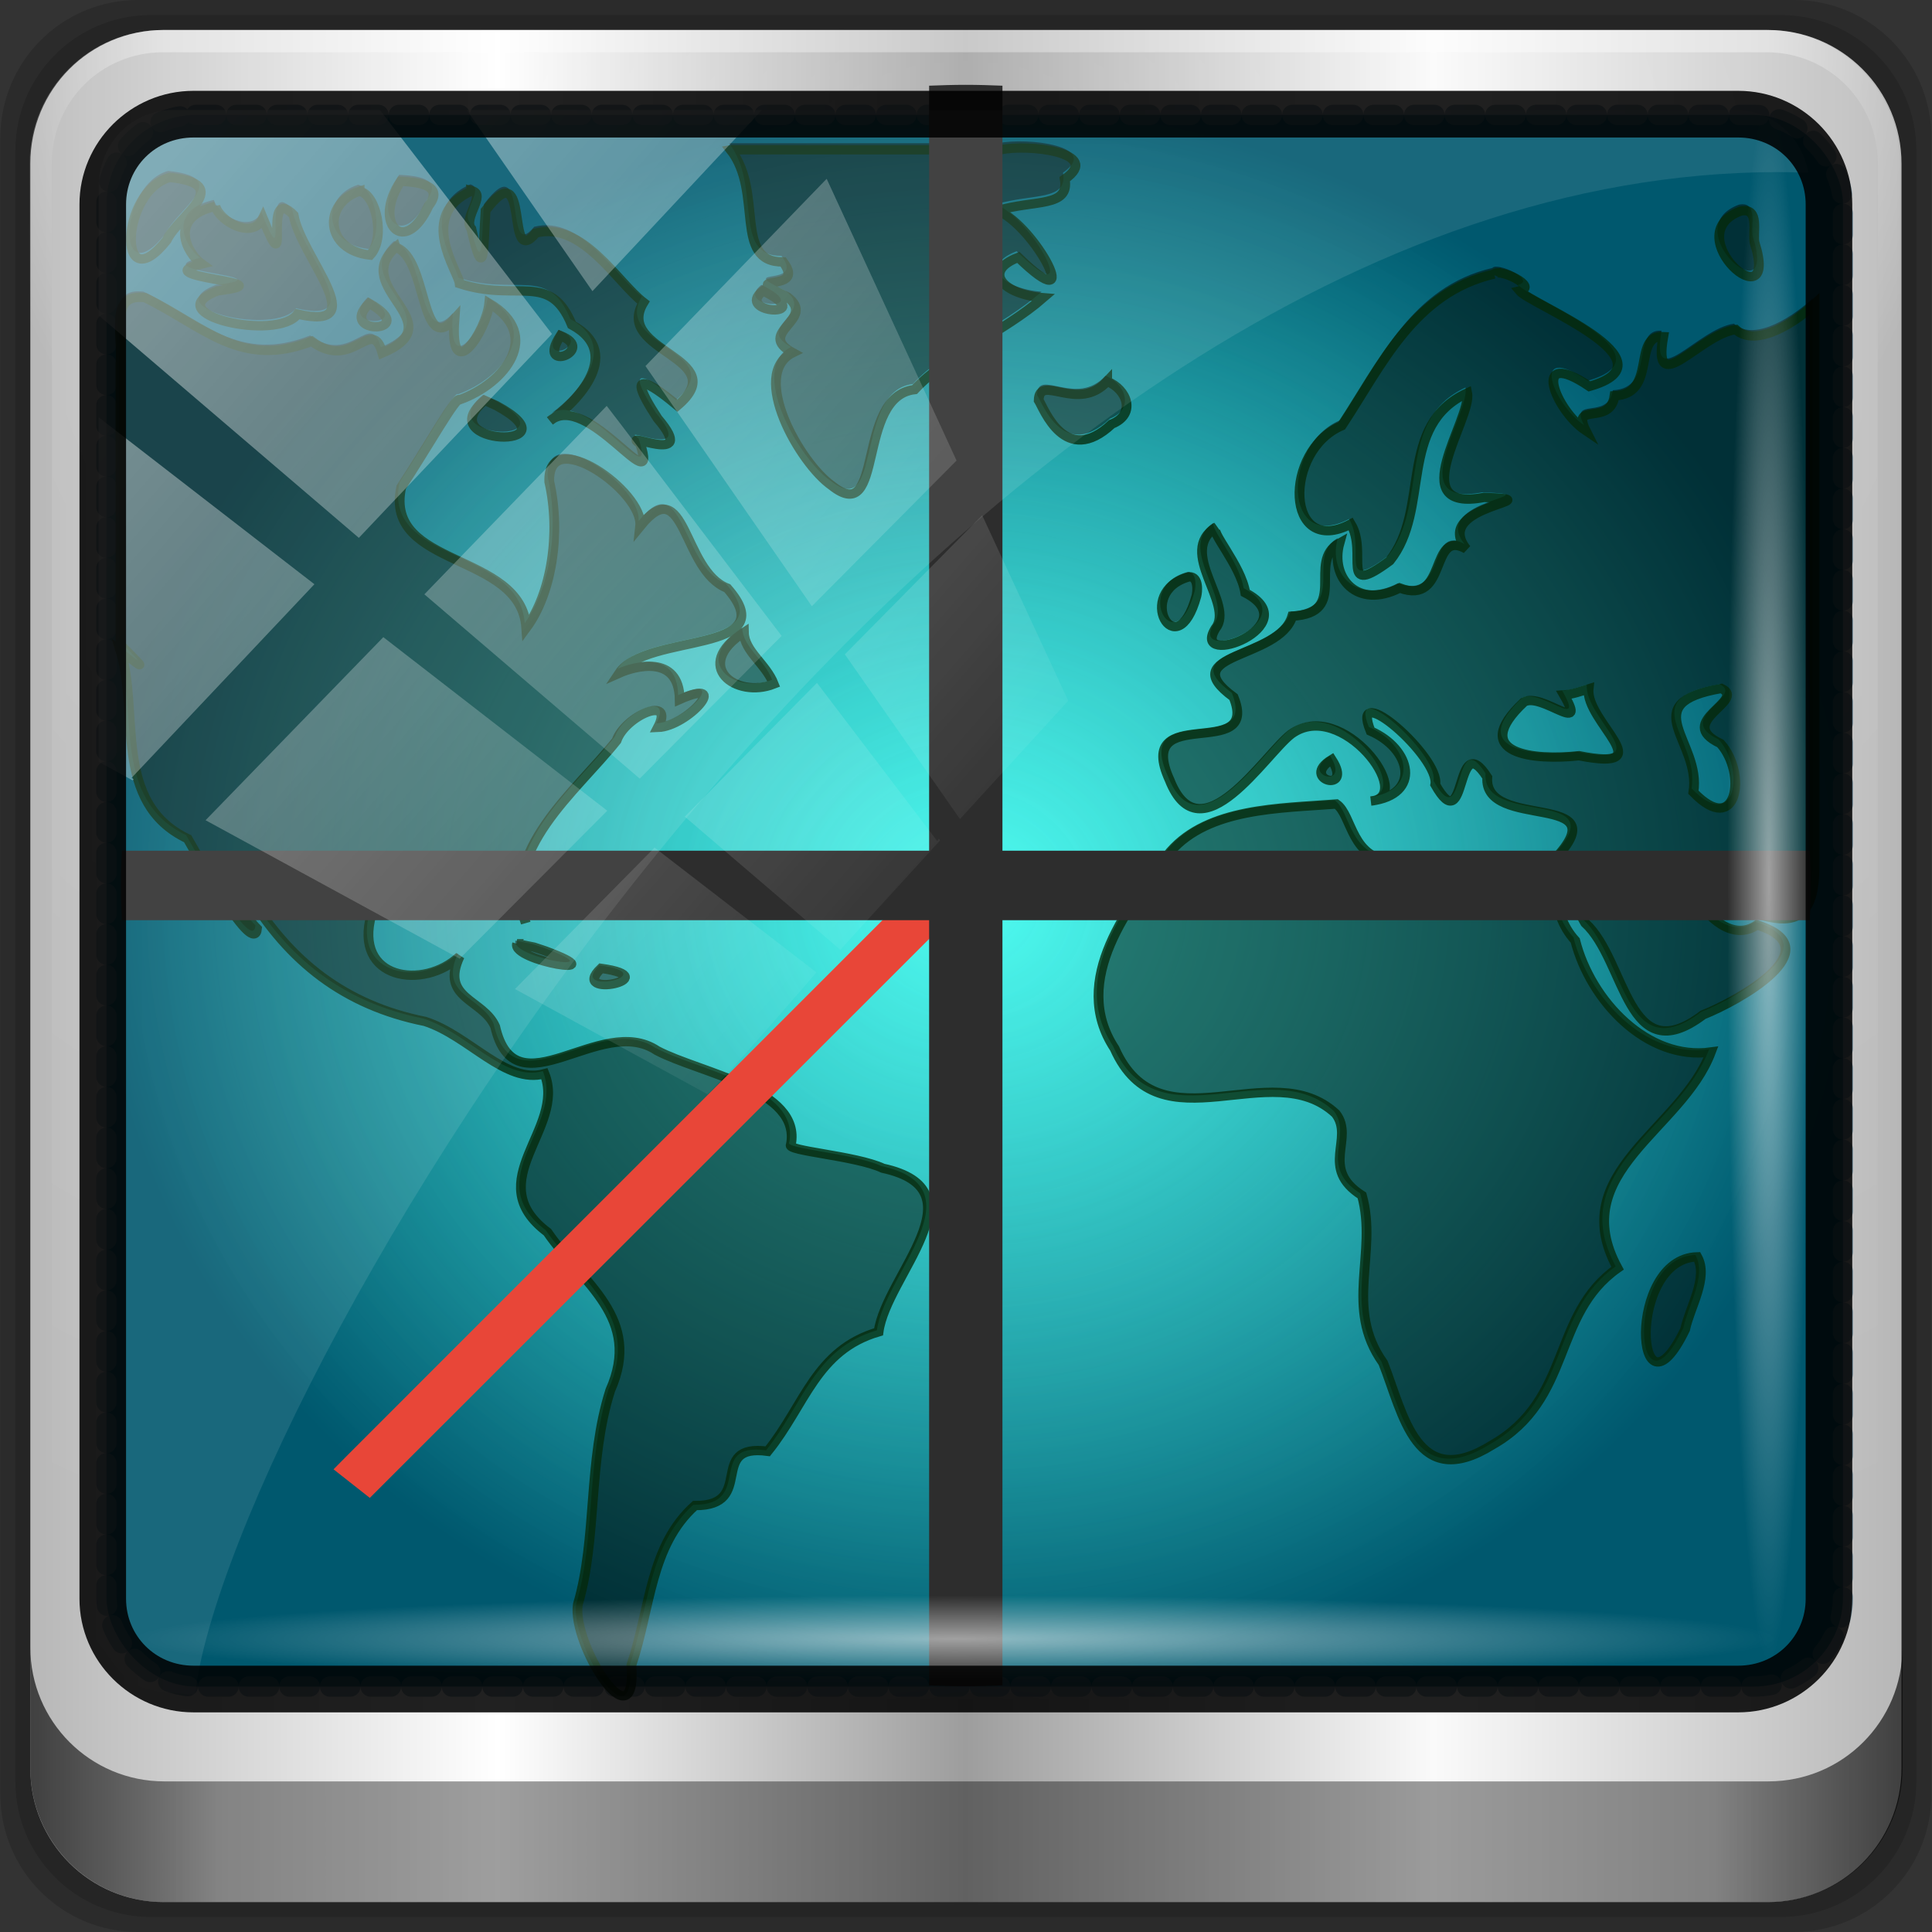 <?xml version="1.0" encoding="UTF-8" standalone="no"?>
<svg
   xmlns:dc="http://purl.org/dc/elements/1.1/"
   xmlns:cc="http://creativecommons.org/ns#"
   xmlns:rdf="http://www.w3.org/1999/02/22-rdf-syntax-ns#"
   xmlns:svg="http://www.w3.org/2000/svg"
   xmlns="http://www.w3.org/2000/svg"
   xmlns:xlink="http://www.w3.org/1999/xlink"
   xmlns:sodipodi="http://sodipodi.sourceforge.net/DTD/sodipodi-0.dtd"
   xmlns:inkscape="http://www.inkscape.org/namespaces/inkscape"
   viewBox="0 0 96 96"
   id="svg2"
   version="1.1"
   inkscape:version="0.91 r13725"
   sodipodi:docname="nmap_icon.svg"
   width="96"
   height="96">
  <rect x="0" y="0" width="96" height="96" fill="#333333" stroke="none"/>
  <sodipodi:namedview
     pagecolor="#ffffff"
     bordercolor="#666666"
     borderopacity="1"
     objecttolerance="10"
     gridtolerance="10"
     guidetolerance="10"
     inkscape:pageopacity="0"
     inkscape:pageshadow="2"
     inkscape:window-width="1280"
     inkscape:window-height="971"
     id="namedview58"
     showgrid="false"
     inkscape:zoom="4.9166667"
     inkscape:cx="20.180981"
     inkscape:cy="24"
     inkscape:window-x="0"
     inkscape:window-y="27"
     inkscape:window-maximized="1"
     inkscape:current-layer="g4139" />
  <defs
     id="defs4">
    <linearGradient
       id="linearGradient3764"
       x1="1"
       x2="47"
       gradientUnits="userSpaceOnUse"
       gradientTransform="matrix(0,-1,1,0,-1.5e-6,48)">
      <stop
         style="stop-color:#3063b8;stop-opacity:1"
         id="stop7" />
      <stop
         offset="1"
         style="stop-color:#346bc9;stop-opacity:1"
         id="stop9" />
    </linearGradient>
    <linearGradient
       id="linearGradient4258"
       x1="5"
       y1="30"
       x2="20"
       y2="8"
       gradientUnits="userSpaceOnUse"
       gradientTransform="translate(-51.458,79.119)">
      <stop
         style="stop-color:#fff;stop-opacity:1"
         id="stop12" />
      <stop
         offset="1"
         style="stop-color:#fff;stop-opacity:0"
         id="stop14" />
    </linearGradient>
    <linearGradient
       id="linearGradient4133"
       inkscape:collect="always">
      <stop
         id="stop4135"
         offset="0"
         style="stop-color:#ffffff;stop-opacity:1;" />
      <stop
         id="stop4137"
         offset="1"
         style="stop-color:#ffffff;stop-opacity:0;" />
    </linearGradient>
    <linearGradient
       id="linearGradient5700">
      <stop
         style="stop-color:#ffffff;stop-opacity:0;"
         offset="0"
         id="stop5702" />
      <stop
         id="stop5704"
         offset="0.029"
         style="stop-color:#ffffff;stop-opacity:0.851;" />
      <stop
         style="stop-color:#ffffff;stop-opacity:0;"
         offset="0.052"
         id="stop5706" />
      <stop
         id="stop5712"
         offset="0.966"
         style="stop-color:#ffffff;stop-opacity:0;" />
      <stop
         id="stop5710"
         offset="0.979"
         style="stop-color:#ffffff;stop-opacity:0.851;" />
      <stop
         style="stop-color:#ffffff;stop-opacity:0;"
         offset="1"
         id="stop5708" />
    </linearGradient>
    <linearGradient
       id="linearGradient3921">
      <stop
         id="stop3923"
         offset="0"
         style="stop-color:#2cffee;stop-opacity:1;" />
      <stop
         id="stop3925"
         offset="1"
         style="stop-color:#00586e;stop-opacity:1;" />
    </linearGradient>
    <linearGradient
       id="linearGradient4091-0-3-0-7">
      <stop
         id="stop4093-3-6-4-2"
         offset="0"
         style="stop-color:#ffffff;stop-opacity:1;" />
      <stop
         style="stop-color:#ffffff;stop-opacity:1;"
         offset="0.8"
         id="stop4099-6-1-8-3" />
      <stop
         id="stop4095-1-0-7-9"
         offset="1"
         style="stop-color:#ffffff;stop-opacity:0;" />
    </linearGradient>
    <linearGradient
       id="linearGradient3832-0-6-1-1">
      <stop
         id="stop3834-6-3-7-1"
         offset="0"
         style="stop-color:#000000;stop-opacity:1;" />
      <stop
         style="stop-color:#000000;stop-opacity:0.588;"
         offset="0.1"
         id="stop3872-2-4" />
      <stop
         id="stop3844-6-2-7-6"
         offset="0.9"
         style="stop-color:#000000;stop-opacity:0.588;" />
      <stop
         id="stop3836-5-0-2-9"
         offset="1"
         style="stop-color:#000000;stop-opacity:1;" />
    </linearGradient>
    <linearGradient
       gradientUnits="userSpaceOnUse"
       y2="47"
       x2="90"
       y1="47"
       x1="6"
       id="linearGradient3923"
       xlink:href="#linearGradient6139-0"
       inkscape:collect="always" />
    <linearGradient
       id="linearGradient6139-0">
      <stop
         style="stop-color:#b7b7b7;stop-opacity:1;"
         offset="0"
         id="stop6141-2" />
      <stop
         id="stop6151-0"
         offset="0.25"
         style="stop-color:#ffffff;stop-opacity:1;" />
      <stop
         id="stop6147-1"
         offset="0.5"
         style="stop-color:#9d9d9d;stop-opacity:1;" />
      <stop
         style="stop-color:#fafafa;stop-opacity:1;"
         offset="0.75"
         id="stop6149-4" />
      <stop
         style="stop-color:#b7b7b7;stop-opacity:1;"
         offset="1"
         id="stop6143-4" />
    </linearGradient>
    <linearGradient
       y2="47"
       x2="90"
       y1="47"
       x1="6"
       gradientTransform="matrix(1.135,0,0,1.134,-40.037,-46.788)"
       gradientUnits="userSpaceOnUse"
       id="linearGradient4071"
       xlink:href="#linearGradient6139-0"
       inkscape:collect="always" />
    <radialGradient
       r="41"
       fy="6.213"
       fx="158"
       cy="6.213"
       cx="158"
       gradientTransform="matrix(0,1.621,-2.038,0,160.664,-243.037)"
       gradientUnits="userSpaceOnUse"
       id="radialGradient4073"
       xlink:href="#linearGradient4133"
       inkscape:collect="always" />
    <radialGradient
       r="42"
       fy="-27"
       fx="48"
       cy="-27"
       cx="48"
       gradientTransform="matrix(-1.072,0,0,-0.875,199.464,-19.126)"
       gradientUnits="userSpaceOnUse"
       id="radialGradient4075"
       xlink:href="#linearGradient4091-0-3-0-7"
       inkscape:collect="always" />
    <linearGradient
       y2="14.514"
       x2="50.528"
       y1="-28.642"
       x1="2.771"
       gradientUnits="userSpaceOnUse"
       id="linearGradient4767"
       xlink:href="#linearGradient4133"
       inkscape:collect="always" />
    <clipPath
       id="clipPath4156-4"
       clipPathUnits="userSpaceOnUse">
      <path
         inkscape:connector-curvature="0"
         id="path4158-0"
         d="m 27.046,-55.695 -14.214,13.321 0.061,0 15.653,21.771 10.231,-10.546 C 38.562,-32.302 27.468,-54.819 27.046,-55.695 Z M 9.647,-39.383 -5.241,-25.321 15.988,-7.806 26.372,-18.383 9.647,-39.383 Z m 31.491,12.951 -9.741,9.714 8.945,12.458 7.781,-7.555 -6.984,-14.617 z m -49.84,4.379 -13.754,12.982 26.283,13.846 0.061,-0.062 -0.123,-0.062 L 13.599,-5.401 -8.702,-22.053 Z m 38.015,7.401 -9.803,9.775 11.579,9.559 7.628,-7.401 -8.669,-11.009 -0.735,-0.925 z m 20.187,5.674 -7.383,7.216 6.188,8.542 5.82,-6.137 -4.626,-9.621 z m -32.195,6.322 -9.557,9.498 13.662,7.185 7.934,-7.678 -12.039,-9.004 z m 23.312,2.374 -7.107,6.938 8.363,6.907 5.361,-5.674 -0.061,-0.092 -0.092,0.123 -6.464,-8.203 z m -8.73,8.542 -7.505,7.339 10.354,5.458 c 1.397,-1.321 5.675,-6.123 5.851,-6.322 L 31.886,8.26 Z"
         style="opacity:0.6;fill:#ffffff;fill-opacity:1;stroke:none" />
    </clipPath>
    <linearGradient
       y2="29.454"
       x2="76.198"
       y1="42.064"
       x1="45.999"
       gradientTransform="matrix(1.138,0,0,1.142,-40.393,-45.011)"
       gradientUnits="userSpaceOnUse"
       id="linearGradient4112"
       xlink:href="#linearGradient4133"
       inkscape:collect="always" />
    <linearGradient
       gradientUnits="userSpaceOnUse"
       y2="88.172"
       x2="94.5"
       y1="88.172"
       x1="1.5"
       id="linearGradient4129"
       xlink:href="#linearGradient3832-0-6-1-1"
       inkscape:collect="always" />
    <radialGradient
       gradientUnits="userSpaceOnUse"
       gradientTransform="matrix(1,0,0,0.05,0,39.432)"
       r="43.199"
       fy="44.893"
       fx="13.948"
       cy="44.893"
       cx="13.948"
       id="radialGradient4139"
       xlink:href="#linearGradient4133"
       inkscape:collect="always" />
    <radialGradient
       r="43.199"
       fy="44.893"
       fx="13.948"
       cy="44.893"
       cx="13.948"
       gradientTransform="matrix(0.91,0,0,0.05,-11.185,-58.258)"
       gradientUnits="userSpaceOnUse"
       id="radialGradient4143"
       xlink:href="#linearGradient4133"
       inkscape:collect="always" />
    <radialGradient
       r="43.199"
       fy="44.893"
       fx="13.948"
       cy="44.893"
       cx="13.948"
       gradientTransform="matrix(0.931,0,0,0.047,27.981,70.063)"
       gradientUnits="userSpaceOnUse"
       id="radialGradient4478"
       xlink:href="#linearGradient4133"
       inkscape:collect="always" />
    <radialGradient
       r="43.199"
       fy="44.893"
       fx="13.948"
       cy="44.893"
       cx="13.948"
       gradientTransform="matrix(0.848,0,0,0.047,24.797,-80.287)"
       gradientUnits="userSpaceOnUse"
       id="radialGradient4480"
       xlink:href="#linearGradient4133"
       inkscape:collect="always" />
    <clipPath
       id="clipPath4156-4-0"
       clipPathUnits="userSpaceOnUse">
      <path
         inkscape:connector-curvature="0"
         id="path4158-0-3"
         d="m 27.046,-55.695 -14.214,13.321 0.061,0 15.653,21.771 10.231,-10.546 C 38.562,-32.302 27.468,-54.819 27.046,-55.695 Z M 9.647,-39.383 -5.241,-25.321 15.988,-7.806 26.372,-18.383 9.647,-39.383 Z m 31.491,12.951 -9.741,9.714 8.945,12.458 7.781,-7.555 -6.984,-14.617 z m -49.84,4.379 -13.754,12.982 26.283,13.846 0.061,-0.062 -0.123,-0.062 L 13.599,-5.401 -8.702,-22.053 Z m 38.015,7.401 -9.803,9.775 11.579,9.559 7.628,-7.401 -8.669,-11.009 -0.735,-0.925 z m 20.187,5.674 -7.383,7.216 6.188,8.542 5.82,-6.137 -4.626,-9.621 z m -32.195,6.322 -9.557,9.498 13.662,7.185 7.934,-7.678 -12.039,-9.004 z m 23.312,2.374 -7.107,6.938 8.363,6.907 5.361,-5.674 -0.061,-0.092 -0.092,0.123 -6.464,-8.203 z m -8.73,8.542 -7.505,7.339 10.354,5.458 c 1.397,-1.321 5.675,-6.123 5.851,-6.322 L 31.886,8.26 Z"
         style="opacity:0.6;fill:#ffffff;fill-opacity:1;stroke:none" />
    </clipPath>
    <radialGradient
       gradientUnits="userSpaceOnUse"
       gradientTransform="matrix(1,0,0,0.893,0,4.486)"
       r="42"
       fy="42.016"
       fx="148"
       cy="42.016"
       cx="148"
       id="radialGradient4134-8"
       xlink:href="#linearGradient4128-0"
       inkscape:collect="always" />
    <linearGradient
       id="linearGradient4128-0">
      <stop
         id="stop4130-3"
         offset="0"
         style="stop-color:#d8ecfa;stop-opacity:1;" />
      <stop
         id="stop4132-8"
         offset="1"
         style="stop-color:#ffffff;stop-opacity:0;" />
    </linearGradient>
    <radialGradient
       r="43.199"
       fy="44.893"
       fx="13.948"
       cy="44.893"
       cx="13.948"
       gradientTransform="matrix(0.844,0,0,0.047,-22.173,-18.77)"
       gradientUnits="userSpaceOnUse"
       id="radialGradient3426"
       xlink:href="#linearGradient4133"
       inkscape:collect="always" />
    <radialGradient
       r="43.199"
       fy="44.893"
       fx="13.948"
       cy="44.893"
       cx="13.948"
       gradientTransform="matrix(0.927,0,0,0.047,-33.356,22.869)"
       gradientUnits="userSpaceOnUse"
       id="radialGradient3428"
       xlink:href="#linearGradient4133"
       inkscape:collect="always" />
    <radialGradient
       r="42"
       fy="42.016"
       fx="148"
       cy="42.016"
       cx="148"
       gradientTransform="matrix(1,0,0,0.893,0,4.486)"
       gradientUnits="userSpaceOnUse"
       id="radialGradient3430"
       xlink:href="#linearGradient4128-0"
       inkscape:collect="always" />
    <radialGradient
       r="42"
       fy="42.016"
       fx="148"
       cy="42.016"
       cx="148"
       gradientTransform="matrix(1,0,0,0.893,0,4.486)"
       gradientUnits="userSpaceOnUse"
       id="radialGradient3446"
       xlink:href="#linearGradient4128-0"
       inkscape:collect="always" />
    <radialGradient
       r="43.199"
       fy="44.893"
       fx="13.948"
       cy="44.893"
       cx="13.948"
       gradientTransform="matrix(0.844,0,0,0.047,-22.173,-21.356)"
       gradientUnits="userSpaceOnUse"
       id="radialGradient3450"
       xlink:href="#linearGradient4133"
       inkscape:collect="always" />
    <radialGradient
       r="43.199"
       fy="44.893"
       fx="13.948"
       cy="44.893"
       cx="13.948"
       gradientTransform="matrix(0.927,0,0,0.047,-33.356,22.869)"
       gradientUnits="userSpaceOnUse"
       id="radialGradient3452"
       xlink:href="#linearGradient4133"
       inkscape:collect="always" />
    <radialGradient
       gradientUnits="userSpaceOnUse"
       gradientTransform="matrix(0.996,0,0,0.901,-33.368,-37.816)"
       r="43.669"
       fy="45.581"
       fx="48.442"
       cy="45.581"
       cx="48.442"
       id="radialGradient4230"
       xlink:href="#linearGradient3921"
       inkscape:collect="always" />
  </defs>
  <g
     transform="translate(2.418628e-7,80)"
     inkscape:label="Layer 1"
     id="layer1">
    <g
       transform="matrix(1.003,0,0,1.005,33.489,-38.527)"
       id="g5148">
      <g
         transform="matrix(0.884,0,0,0.834,-3.526,5.008)"
         id="g5766" />
      <path
         inkscape:connector-curvature="0"
         id="path3288"
         d="m 55.463,-41.269 -82.003,0 c -3.786,0 -6.834,3.043 -6.834,6.823 l 0,81.88 c 0,3.78 3.048,6.823 6.834,6.823 l 82.003,0 c 3.786,0 6.834,-3.043 6.834,-6.823 l 0,-81.88 c 0,-3.78 -3.048,-6.823 -6.834,-6.823 z"
         style="display:inline;opacity:0.15;fill:#000000;fill-opacity:1;fill-rule:nonzero;stroke:none" />
      <path
         style="display:inline;opacity:0.15;fill:#000000;fill-opacity:1;fill-rule:nonzero;stroke:none"
         d="m 54.822,-40.522 -80.722,0 c -3.727,0 -6.727,2.996 -6.727,6.717 l 0,80.6 c 0,3.721 3,6.717 6.727,6.717 l 80.722,0 c 3.727,0 6.727,-2.996 6.727,-6.717 l 0,-80.6 c 0,-3.721 -3,-6.717 -6.727,-6.717 z"
         id="path4085"
         inkscape:connector-curvature="0" />
      <g
         transform="matrix(0.972,0,0,0.972,0.408,0.183)"
         id="g4060">
        <path
           inkscape:connector-curvature="0"
           id="rect4251-1"
           d="m 55.334,-41.119 -81.747,0 c -3.774,0 -6.812,3.034 -6.812,6.802 l 0,81.624 c 0,3.768 3.038,6.802 6.812,6.802 l 81.747,0 c 3.774,0 6.812,-3.034 6.812,-6.802 l 0,-81.624 c 0,-3.768 -3.038,-6.802 -6.812,-6.802 z"
           style="display:inline;fill:url(#linearGradient4071);fill-opacity:1;fill-rule:nonzero;stroke:none" />
        <g
           transform="matrix(1.135,0,0,1.134,-153.575,-46.221)"
           id="g3272">
          <path
             style="display:inline;opacity:0.2;fill:url(#radialGradient4073);fill-opacity:1;fill-rule:nonzero;stroke:none"
             d="m 112,5.5 c -2.787,0 -5,2.213 -5,5 l 0,20.719 0,7 0,38.594 c 1.071,1.629 2.897,2.719 5,2.719 l 4,0 64,0 4,0 c 2.103,0 3.929,-1.09 5,-2.719 l 0,-38.594 0,-7 L 189,10.5 c 0,-2.787 -2.213,-5 -5,-5 z"
             id="path3400-6"
             inkscape:connector-curvature="0"
             sodipodi:nodetypes="sscccsccscccsss" />
          <path
             style="display:inline;opacity:0.45;fill:url(#radialGradient4075);fill-opacity:1;fill-rule:nonzero;stroke:none"
             d="m 112,4.5 c -3.324,0 -6,2.676 -6,6 l 0,15 1,0 0,-15 c 0,-2.787 2.213,-5 5,-5 l 72,0 c 2.787,0 5,2.213 5,5 l 0,15 1,0 0,-15 c 0,-3.324 -2.676,-6 -6,-6 l -72,0 z"
             id="path4236-5"
             inkscape:connector-curvature="0" />
        </g>
        <path
           id="path4118"
           transform="matrix(1.026,0,0,1.024,-34.763,-42.655)"
           d="m 1.5,81.844 0,6 C 1.5,91.524 4.476,94.5 8.156,94.5 l 79.688,0 C 91.524,94.5 94.5,91.524 94.5,87.844 l 0,-6 C 94.5,85.524 91.524,88.5 87.844,88.5 l -79.688,0 C 4.476,88.5 1.5,85.524 1.5,81.844 Z"
           style="display:inline;opacity:0.65;fill:url(#linearGradient4129);fill-opacity:1;fill-rule:nonzero;stroke:none"
           inkscape:connector-curvature="0" />
        <rect
           ry="4.352"
           rx="0"
           y="39.517"
           x="-29.251"
           height="4.352"
           width="86.398"
           id="rect4131"
           style="opacity:0.55;fill:url(#radialGradient4139);fill-opacity:1;stroke:none" />
        <rect
           transform="matrix(0,1,-1,0,0,0)"
           style="opacity:0.55;fill:url(#radialGradient4143);fill-opacity:1;stroke:none"
           id="rect4141"
           width="78.588"
           height="4.358"
           x="-37.791"
           y="-58.173"
           rx="0"
           ry="4.358" />
      </g>
      <rect
         ry="4.423"
         y="-35.584"
         x="-28.115"
         height="77.704"
         width="86.031"
         id="rect4222"
         style="fill:url(#radialGradient4230);fill-opacity:1;stroke:#53768a;stroke-width:1.006;stroke-linecap:round;stroke-linejoin:round;stroke-miterlimit:4;stroke-dasharray:1.006, 1.006;stroke-dashoffset:0;stroke-opacity:0.6" />
      <g
         transform="matrix(1.016,0,0,1.059,34.687,13.312)"
         id="g3434">
        <g
           id="g4139"
           transform="matrix(0.862,0,0,0.855,-32.379,-10.422)">
          <path
             transform="matrix(1.135,0,0,1.134,-153.575,-46.462)"
             style="display:inline;opacity:0.2;fill:url(#radialGradient3446);fill-opacity:1;fill-rule:nonzero;stroke:none"
             d="m 112,5.5 c -2.787,0 -5,2.213 -5,5 l 0,20.719 0,7 0,38.594 c 1.071,1.629 2.897,2.719 5,2.719 l 4,0 64,0 4,0 c 2.103,0 3.929,-1.09 5,-2.719 l 0,-38.594 0,-7 L 189,10.5 c 0,-2.787 -2.213,-5 -5,-5 z"
             id="path3400-6-9"
             inkscape:connector-curvature="0"
             sodipodi:nodetypes="sscccsccscccsss" />
          <g
             id="layer3"
             transform="matrix(1.141,0,0,1.048,-40.318,-46.658)"
             style="fill:#d8ecfa;fill-opacity:1">
            <path
               d="m 36.274,6.096 c 1.65,2.211 0.113,5.904 2.601,5.868 1.212,1.71 -2.415,0.51 0.204,1.828 1.506,1.184 -1.593,1.86 0.272,2.922 -2.15,1.107 0.348,5.79 1.945,6.962 2.628,2.208 1.162,-4.675 4.094,-5.033 1.593,-1.815 4.392,-2.981 6.379,-4.807 -1.942,-0.157 -3.076,-1.364 -1.237,-2.111 3.385,3.462 0.849,-1.64 -1.025,-2.447 1.813,-0.576 3.577,-0.154 3.325,-1.647 1.916,-1.399 -1.842,-1.851 -3.184,-1.535 -4.458,0 -8.917,0 -13.375,0 z M 8.472,7.541 C 6.022,8.237 5.851,14.08 8.314,10.835 8.918,9.503 11.711,7.898 8.472,7.541 Z M 19.919,7.744 c -1.412,2.21 0.205,3.982 1.38,1.286 0.832,-1.126 -0.618,-1.245 -1.38,-1.286 z m 3.529,0.496 c -2.729,1.262 -0.673,4.205 -0.605,4.86 2.875,0.992 4.473,-0.649 5.561,2.156 2.735,1.573 -0.054,4.307 -1.081,5.019 1.849,-1.607 5.404,4.37 4.472,1.212 -1.112,-0.81 2.985,1.301 0.86,-1.331 -1.956,-3.145 0.155,-1.408 0.98,-0.674 2.805,-2.51 -3.174,-2.813 -1.681,-5.397 C 30.645,13.028 28.93,9.826 26.614,10.452 25.064,12.452 26.4,6.092 24.126,9.275 24.008,11.054 24.083,13.312 23.42,10.229 c -0.444,-0.54 0.764,-1.794 0.027,-1.989 z m -5.565,0.023 c -1.832,0.609 -1.733,3.079 0.519,3.344 0.771,-0.878 0.306,-3.178 -0.519,-3.344 z M 10.734,9.053 C 8.355,9.615 9.326,11.529 10.055,12.069 c -2.945,0.736 4.496,0.941 0.793,1.407 -3.081,1.228 2.967,2.675 3.959,1.219 3.804,0.929 0.137,-3.039 -0.197,-5.19 -1.613,-1.727 -0.064,3.982 -1.522,0.184 -0.509,1.128 -2.127,0.166 -2.353,-0.636 z m 75.601,0.248 c -3.192,1.247 1.984,5.952 0.698,1.671 -0.128,-0.517 0.288,-1.883 -0.698,-1.671 z M 19.67,11.196 c -2.294,2.152 2.916,3.931 -0.659,5.534 -0.536,-1.998 -1.458,1 -3.503,-0.614 -3.516,1.461 -5.314,-0.761 -8.258,-2.284 -1.768,-0.22 -1.104,1.677 -1.221,3.452 0,4.907 0,9.813 0,14.72 1.733,1.82 0.676,0.803 0,0.301 0.951,3.234 -0.42,7.961 3.331,9.842 0.638,1.18 3.313,6.208 3.436,4.704 -1.341,-1.402 -2.717,-5.604 -0.448,-1.859 2.033,3.56 4.775,5.869 8.78,6.717 2.19,0.743 3.991,3.299 5.917,2.737 1.089,2.865 -3.227,5.616 0.145,8.289 1.761,2.705 4.716,4.48 3.116,8.278 -1.119,3.709 -0.64,7.751 -1.608,11.207 -0.3,2.104 2.938,7.443 2.657,3.168 0.946,-2.971 0.921,-6.241 3.148,-8.345 3.047,0.024 0.582,-3.27 3.607,-2.84 1.846,-2.414 2.38,-5.294 5.495,-6.253 0.372,-2.931 5.179,-7.419 0.213,-8.56 -1.35,-0.664 -4.825,-0.903 -4.559,-1.23 0.538,-2.908 -4.493,-3.736 -6.634,-4.925 -2.811,-1.991 -7.034,3.308 -8.025,-1.258 -0.591,-1.437 -2.751,-1.46 -1.758,-3.676 -1.789,1.776 -5.289,1.236 -4.373,-2.194 1.392,-2.889 6.736,-3.025 7.646,0.449 -1.264,-3.832 2.444,-6.815 4.503,-9.541 0.419,-1.303 2.91,-2.423 2.053,-0.691 1.46,-0.053 3.673,-2.682 1.079,-1.468 -0.037,-2.398 -2.273,-1.716 -2.998,-1.376 1.344,-2.128 8.245,-0.965 5.355,-4.444 -2.239,-0.906 -2.053,-6.19 -4.318,-3.246 0.191,-1.814 -4.61,-5.364 -4.505,-2.323 0.586,2.722 0.107,5.857 -1.14,7.641 -0.26,-3.988 -7.076,-3.107 -6.199,-7.356 1.269,-2.025 2.753,-4.826 2.894,-4.574 2.275,-0.867 4.105,-3.388 1.468,-5.046 -0.141,1.445 -1.983,4.426 -1.724,0.82 -1.706,2.018 -1.316,-3.212 -2.914,-3.754 z M 74.12,12.596 c -3.996,0.975 -5.58,4.784 -7.557,7.939 -2.914,1.311 -2.803,6.942 0.452,5.143 0.871,1.519 -0.61,3.912 1.928,1.927 2.047,-2.703 0.358,-7.076 3.841,-8.78 0.254,1.325 -3.213,6.275 0.837,5.461 3.662,0.138 -2.662,0.364 -0.881,2.698 -1.85,-1.096 -0.889,2.992 -3.304,2.041 -2.092,1.136 -3.464,-0.527 -2.985,-2.349 -1.646,0.958 0.518,3.662 -2.34,3.824 -0.64,2.268 -5.903,1.926 -2.91,4.236 1.329,3.437 -4.952,0.215 -3.169,4.34 1.525,4.079 4.722,-1.351 6.019,-2.401 2.502,-1.937 6.211,3.303 3.959,3.498 2.525,-0.338 2.006,-2.735 -0.017,-3.663 -1.093,-2.828 3.459,1.387 3.207,2.805 1.606,3.001 0.945,-3.073 2.579,-0.384 -0.191,2.837 6.574,0.667 3.344,4.282 -2.777,0.558 -5.51,-0.714 -7.901,0.101 -2.225,-0.02 -2.113,-2.392 -2.924,-2.986 -2.83,0.229 -6.328,0.204 -8.223,2.485 -2.049,2.806 -5.004,6.728 -2.771,10.31 2.235,5.309 7.777,0.275 10.963,3.411 0.947,1.307 -0.821,2.861 1.297,4.277 0.797,3.016 -0.904,5.88 1.052,8.764 1.012,2.712 1.64,6.77 5.406,4.293 3.986,-2.394 2.924,-6.806 6.213,-9.25 -2.602,-5.026 3.184,-7.23 4.627,-11.31 -3.154,0.461 -5.964,-2.677 -6.726,-5.836 -1.325,-1.534 -0.984,-3.796 0.496,-0.914 2.034,1.967 2.078,7.804 5.841,4.802 1.72,-0.718 6.419,-3.457 2.675,-4.704 -2.413,1.744 -5.075,-5.212 -1.532,-1.177 C 88.196,46.568 90,47.218 90,43.602 c 0,-9.743 0,-19.618 0,-29.426 -0.802,0.818 -2.864,2.33 -3.904,1.325 -1.79,0.249 -4.154,3.725 -3.591,0.365 -1.556,-0.103 -0.279,3.013 -2.417,3.1 -0.215,1.602 -2.16,0.297 -1.429,1.818 -1.501,-1.062 -2.771,-4.416 0.186,-2.311 4.391,-1.315 -2.896,-4.28 -3.458,-4.997 0.945,-0.226 -1.029,-1.209 -1.267,-0.88 z m -36.24,0.88 c -1.462,1.215 2.779,1.444 0,0 z m -19.522,0.654 c -1.635,1.706 2.603,1.569 0,0 z m 9.478,1.693 c -1.238,2.024 1.829,0.747 0,0 z m 27.101,2.392 c -1.449,1.665 -3.362,-0.438 -3.393,0.993 0.263,0.432 1.315,3.519 3.619,1.241 1.237,-0.52 0.75,-1.832 -0.226,-2.234 z m -30.856,0.993 c -2.749,2.396 4.668,2.616 0.582,0.275 l -0.582,-0.275 z m 36.262,6.635 c -1.979,1.288 0.949,4.023 -0.043,5.308 -1.24,2.156 4.608,-0.152 1.485,-1.872 -0.223,-1.478 -1.83,-3.281 -1.442,-3.436 z m -1.335,2.595 c -2.757,0.778 -0.626,4.795 0.351,1.012 0.055,-0.219 0.129,-1.019 -0.351,-1.012 z M 36.93,31.349 c -2.565,1.746 -0.398,3.488 1.482,2.703 -0.386,-1.053 -1.464,-1.717 -1.482,-2.703 z m 48.455,2.934 c 1.28,0.645 -2.346,1.746 -0.05,2.88 1.336,1.568 0.832,4.934 -1.339,2.552 0.403,-2.66 -2.944,-4.646 1.389,-5.432 z m -6.583,0.023 c -0.174,1.709 3.694,4.365 -0.475,3.498 -2.205,0.258 -5.507,-0.067 -2.729,-2.809 0.878,-0.526 3.182,1.814 1.983,-0.373 0.425,-0.027 0.821,-0.187 1.222,-0.316 z M 66.066,38.006 c -1.608,1.034 1.112,1.827 0,0 z m -40.379,9.636 c -0.271,0.903 5.086,1.817 1.389,0.371 l -0.551,-0.194 -0.838,-0.178 z m 4.162,1.286 c -1.625,1.646 3.348,0.492 0,0 z m 54.337,15.098 c -3.531,0.091 -3.061,9.18 -0.6,3.802 0.233,-1.167 1.169,-2.707 0.6,-3.802 z"
               inkscape:connector-curvature="0"
               id="path3522"
               style="display:inline;opacity:0.851;fill:#020901;fill-opacity:0.592;stroke:none" />
            <path
               style="display:inline;opacity:0.775;fill:none;stroke:#062a09;stroke-width:0.486;stroke-miterlimit:4;stroke-dasharray:none;stroke-opacity:1"
               id="path4136"
               inkscape:connector-curvature="0"
               d="m 36.355,6.441 c 1.65,2.202 0.113,5.879 2.602,5.842 1.212,1.703 -2.416,0.508 0.204,1.82 1.506,1.179 -1.594,1.852 0.272,2.91 -2.15,1.102 0.348,5.765 1.945,6.932 2.628,2.198 1.162,-4.654 4.095,-5.011 1.594,-1.807 4.393,-2.968 6.38,-4.786 -1.943,-0.157 -3.077,-1.358 -1.237,-2.102 3.386,3.447 0.849,-1.632 -1.025,-2.437 1.814,-0.573 3.578,-0.153 3.326,-1.64 1.917,-1.393 -1.843,-1.843 -3.184,-1.528 -4.459,0 -8.918,0 -13.377,0 z M 8.548,7.879 C 6.098,8.573 5.927,14.39 8.39,11.16 8.994,9.833 11.788,8.235 8.548,7.879 Z M 19.997,8.081 c -1.412,2.2 0.205,3.965 1.38,1.281 0.832,-1.121 -0.618,-1.24 -1.38,-1.281 z m 3.529,0.494 c -2.729,1.257 -0.673,4.187 -0.605,4.839 2.875,0.988 4.474,-0.646 5.562,2.147 2.736,1.566 -0.054,4.288 -1.081,4.997 1.85,-1.6 5.405,4.351 4.473,1.207 -1.112,-0.807 2.986,1.296 0.86,-1.326 -1.956,-3.131 0.155,-1.402 0.98,-0.671 2.805,-2.499 -3.174,-2.801 -1.681,-5.373 -1.308,-1.052 -3.023,-4.241 -5.34,-3.618 -1.55,1.992 -0.214,-4.341 -2.489,-1.172 -0.118,1.771 -0.043,4.019 -0.706,0.95 -0.444,-0.537 0.764,-1.786 0.027,-1.981 z m -5.566,0.022 C 16.129,9.205 16.227,11.664 18.479,11.928 19.251,11.054 18.786,8.764 17.96,8.598 Z M 10.811,9.385 C 8.431,9.945 9.403,11.851 10.131,12.388 c -2.945,0.733 4.496,0.937 0.793,1.401 -3.081,1.223 2.967,2.663 3.959,1.213 3.805,0.924 0.137,-3.026 -0.197,-5.168 -1.613,-1.72 -0.064,3.965 -1.522,0.183 -0.509,1.123 -2.127,0.165 -2.353,-0.633 z m 75.613,0.247 c -3.193,1.241 1.984,5.926 0.698,1.664 -0.128,-0.515 0.288,-1.874 -0.698,-1.664 z M 19.748,11.519 c -2.294,2.142 2.916,3.914 -0.659,5.51 -0.536,-1.989 -1.458,0.995 -3.504,-0.611 -3.516,1.455 -5.315,-0.758 -8.259,-2.274 -1.768,-0.219 -1.104,1.669 -1.221,3.437 0,4.885 0,9.771 0,14.656 1.734,1.812 0.676,0.8 0,0.3 0.952,3.22 -0.42,7.927 3.331,9.8 0.638,1.175 3.313,6.181 3.437,4.683 -1.341,-1.396 -2.718,-5.58 -0.448,-1.851 2.033,3.545 4.775,5.844 8.782,6.688 2.19,0.74 3.992,3.285 5.918,2.725 1.089,2.853 -3.228,5.592 0.145,8.253 1.761,2.694 4.717,4.46 3.116,8.242 -1.119,3.693 -0.64,7.718 -1.608,11.159 -0.3,2.095 2.938,7.411 2.658,3.154 0.946,-2.958 0.921,-6.214 3.148,-8.309 3.048,0.024 0.582,-3.256 3.608,-2.827 1.846,-2.404 2.381,-5.271 5.496,-6.226 0.372,-2.918 5.18,-7.387 0.213,-8.523 -1.35,-0.661 -4.825,-0.899 -4.56,-1.225 0.538,-2.895 -4.494,-3.72 -6.635,-4.904 -2.811,-1.982 -7.035,3.293 -8.026,-1.253 -0.591,-1.43 -2.752,-1.453 -1.759,-3.66 -1.79,1.768 -5.29,1.231 -4.374,-2.184 1.392,-2.876 6.737,-3.012 7.647,0.447 -1.265,-3.815 2.444,-6.786 4.503,-9.5 0.419,-1.297 2.91,-2.412 2.053,-0.688 1.46,-0.052 3.674,-2.671 1.08,-1.462 -0.037,-2.388 -2.273,-1.709 -2.998,-1.37 1.344,-2.119 8.246,-0.961 5.356,-4.425 -2.24,-0.902 -2.053,-6.163 -4.319,-3.232 0.191,-1.806 -4.611,-5.341 -4.506,-2.313 0.586,2.71 0.107,5.831 -1.14,7.608 -0.26,-3.971 -7.077,-3.093 -6.2,-7.324 1.27,-2.017 2.753,-4.805 2.895,-4.555 2.275,-0.863 4.105,-3.374 1.468,-5.024 -0.141,1.438 -1.983,4.406 -1.724,0.817 -1.706,2.01 -1.316,-3.198 -2.914,-3.738 z m 54.458,1.393 c -3.997,0.971 -5.581,4.764 -7.558,7.905 -2.914,1.305 -2.803,6.912 0.452,5.121 0.871,1.512 -0.61,3.895 1.929,1.918 2.047,-2.692 0.358,-7.045 3.842,-8.742 0.254,1.32 -3.214,6.248 0.837,5.438 3.662,0.137 -2.662,0.363 -0.881,2.687 -1.851,-1.091 -0.889,2.979 -3.304,2.032 -2.093,1.131 -3.465,-0.525 -2.985,-2.339 -1.646,0.954 0.518,3.646 -2.34,3.808 -0.64,2.258 -5.904,1.918 -2.911,4.218 1.329,3.422 -4.952,0.215 -3.169,4.321 1.526,4.061 4.723,-1.346 6.02,-2.39 2.503,-1.929 6.212,3.289 3.959,3.483 2.525,-0.337 2.006,-2.723 -0.017,-3.647 -1.093,-2.816 3.46,1.381 3.207,2.793 1.606,2.988 0.945,-3.059 2.579,-0.382 -0.191,2.824 6.575,0.664 3.345,4.264 -2.777,0.556 -5.511,-0.711 -7.902,0.1 -2.225,-0.02 -2.114,-2.382 -2.924,-2.973 -2.831,0.228 -6.329,0.203 -8.224,2.475 -2.049,2.793 -5.005,6.699 -2.771,10.265 2.235,5.286 7.778,0.274 10.965,3.396 0.947,1.302 -0.821,2.849 1.297,4.259 0.797,3.003 -0.905,5.855 1.052,8.726 1.012,2.7 1.64,6.741 5.407,4.274 3.986,-2.383 2.925,-6.777 6.214,-9.21 -2.603,-5.004 3.184,-7.198 4.628,-11.261 -3.154,0.459 -5.965,-2.666 -6.727,-5.811 -1.325,-1.528 -0.984,-3.78 0.496,-0.91 2.035,1.959 2.079,7.771 5.842,4.781 1.721,-0.715 6.42,-3.442 2.676,-4.684 -2.413,1.737 -5.076,-5.189 -1.532,-1.172 2.576,1.086 4.381,1.733 4.381,-1.868 0,-9.701 0,-19.533 0,-29.299 -0.803,0.815 -2.864,2.32 -3.905,1.32 -1.791,0.248 -4.155,3.709 -3.592,0.363 -1.556,-0.102 -0.279,3 -2.417,3.087 -0.215,1.595 -2.16,0.295 -1.43,1.81 -1.501,-1.058 -2.771,-4.397 0.186,-2.301 4.392,-1.309 -2.896,-4.262 -3.459,-4.975 0.946,-0.225 -1.029,-1.204 -1.267,-0.876 z m -36.245,0.876 c -1.462,1.21 2.779,1.438 0,0 z m -19.525,0.652 c -1.635,1.699 2.604,1.562 0,0 z m 9.48,1.685 c -1.238,2.015 1.829,0.744 0,0 z m 27.105,2.382 c -1.449,1.658 -3.363,-0.436 -3.394,0.989 0.263,0.431 1.315,3.504 3.62,1.236 1.237,-0.518 0.75,-1.825 -0.226,-2.224 z m -30.861,0.989 c -2.749,2.385 4.669,2.605 0.582,0.274 l -0.582,-0.274 z m 36.268,6.606 c -1.979,1.282 0.95,4.006 -0.043,5.285 -1.24,2.147 4.609,-0.151 1.485,-1.864 -0.223,-1.472 -1.83,-3.267 -1.442,-3.421 z m -1.335,2.584 c -2.758,0.775 -0.626,4.774 0.351,1.007 0.055,-0.218 0.129,-1.014 -0.351,-1.007 z m -22.082,2.899 c -2.566,1.738 -0.398,3.473 1.482,2.691 -0.386,-1.049 -1.464,-1.709 -1.482,-2.691 z m 48.463,2.921 c 1.28,0.642 -2.346,1.738 -0.05,2.868 1.336,1.561 0.832,4.912 -1.339,2.54 0.404,-2.648 -2.944,-4.626 1.389,-5.408 z m -6.584,0.022 c -0.174,1.701 3.695,4.346 -0.475,3.483 -2.205,0.257 -5.508,-0.067 -2.73,-2.797 0.878,-0.524 3.183,1.806 1.983,-0.371 0.425,-0.027 0.821,-0.186 1.222,-0.315 z m -12.738,3.685 c -1.608,1.029 1.112,1.819 0,0 z m -40.386,9.595 c -0.271,0.899 5.087,1.81 1.39,0.37 L 26.604,47.985 25.766,47.808 Z m 4.163,1.281 c -1.625,1.639 3.348,0.49 0,0 z m 54.345,15.032 c -3.531,0.091 -3.062,9.14 -0.6,3.785 0.233,-1.162 1.169,-2.696 0.6,-3.785 z" />
          </g>
          <g
             id="g3982"
             transform="matrix(2.078,0,0,1.901,71.525,-195.763)">
            <g
               id="g42"
               transform="matrix(1.31,0,0,1.251,-58.959,73.222)">
              <g
                 id="g44">
                <!-- color: #346bc9 -->
                <g
                   id="g46">
                  <path
                     d="m 23.438,23.457 -0.34,0.371 -11.855,13.1 -0.336,0.375 0.754,0.656 0.336,-0.371 11.863,-13.1 0.332,-0.371 m -0.754,-0.656"
                     style="fill:#e84638;fill-opacity:1;fill-rule:nonzero;stroke:none"
                     id="path48"
                     inkscape:connector-curvature="0" />
                </g>
              </g>
            </g>
            <path
               d="m -27.458,80.119 c -0.335,0 -0.668,0.011 -1,0.025 l 0,21.975 -21.975,0 c -0.014,0.332 -0.025,0.665 -0.025,1 0,0.334 0.011,0.665 0.025,0.996 l 21.975,0 0,21.979 c 0.332,0.014 0.665,0.025 1,0.025 0.334,0 0.665,-0.011 0.996,-0.025 l 0,-21.979 21.979,0 c 0.014,-0.331 0.025,-0.662 0.025,-0.996 0,-0.335 -0.011,-0.668 -0.025,-1 l -21.979,0 0,-21.975 c -0.331,-0.014 -0.662,-0.025 -0.996,-0.025 z"
               style="fill:#2d2d2d;fill-opacity:1"
               id="path52"
               inkscape:connector-curvature="0" />
          </g>
        </g>
        <g
           transform="matrix(0.907,0,0,0.9,-62.647,-18.141)"
           id="g4324"
           style="opacity:0.7">
          <rect
             clip-path="url(#clipPath4156-4-0)"
             ry="3.957"
             rx="3.957"
             y="-30"
             x="2"
             height="92"
             width="92"
             id="rect4146"
             style="opacity:0.7;fill:url(#linearGradient4767);fill-opacity:1;stroke:none"
             transform="translate(-1.5,-1.4)" />
          <path
             inkscape:connector-curvature="0"
             id="rect4190"
             d="m 4.469,-31.4 c -2.192,0 -3.964,1.777 -3.969,3.969 l -0.163,75.359 c 2.105,2.716 1.831,2.597 5.335,2.886 1.984,-16.008 40.139,-78.994 85.14,-78.994 0.537,0 1.059,0.021 1.594,0.031 -0.333,-1.851 -1.926,-3.25 -3.875,-3.25 z"
             style="opacity:0.138;fill:#ffffff;fill-opacity:1;stroke:none"
             sodipodi:nodetypes="ssccscss" />
        </g>
        <rect
           transform="matrix(0,1,-1,0,0,0)"
           style="opacity:0.55;fill:url(#radialGradient3450);fill-opacity:1;stroke:none"
           id="rect4141-5"
           width="72.882"
           height="4.042"
           x="-46.848"
           y="-21.277"
           rx="0"
           ry="4.042" />
        <rect
           ry="4.036"
           rx="0"
           y="22.948"
           x="-60.483"
           height="4.036"
           width="80.125"
           id="rect4131-3"
           style="opacity:0.55;fill:url(#radialGradient3452);fill-opacity:1;stroke:none" />
        <g
           transform="matrix(1.792,0,0,1.626,29.097,-177.819)"
           id="g3945" />
      </g>
      <path
         style="color:#000000;font-style:normal;font-variant:normal;font-weight:normal;font-stretch:normal;font-size:medium;line-height:normal;font-family:Sans;-inkscape-font-specification:Sans;text-indent:0;text-align:start;text-decoration:none;text-decoration-line:none;letter-spacing:normal;word-spacing:normal;text-transform:none;direction:ltr;block-progression:tb;writing-mode:lr-tb;baseline-shift:baseline;text-anchor:start;display:inline;overflow:visible;visibility:visible;fill:#000000;fill-opacity:0.871;stroke:none;stroke-width:2.376;marker:none;enable-background:accumulate"
         d="m -23.803,-36.776 c -3.106,0 -5.649,2.527 -5.649,5.618 l 0,68.936 c 0,3.091 2.543,5.618 5.649,5.618 l 76.528,0 c 3.106,0 5.649,-2.527 5.649,-5.618 l 0,-68.936 c 0,-3.091 -2.543,-5.618 -5.649,-5.618 l -76.528,0 z m 0,2.308 76.528,0 c 1.882,0 3.341,1.473 3.341,3.31 l 0,68.936 c 0,1.837 -1.459,3.31 -3.341,3.31 l -76.528,0 c -1.882,0 -3.341,-1.473 -3.341,-3.31 l 0,-68.936 c 0,-1.837 1.459,-3.31 3.341,-3.31 z"
         id="path4989"
         inkscape:connector-curvature="0" />
    </g>
  </g>
  <g
     id="g34"
     transform="translate(0,48)">
    <g
       id="g36">
      <g
         transform="translate(1,1)"
         id="g38">
        <g
           style="opacity:0.1"
           id="g40">
          <!-- color: #346bc9 -->
        </g>
      </g>
    </g>
  </g>
</svg>
